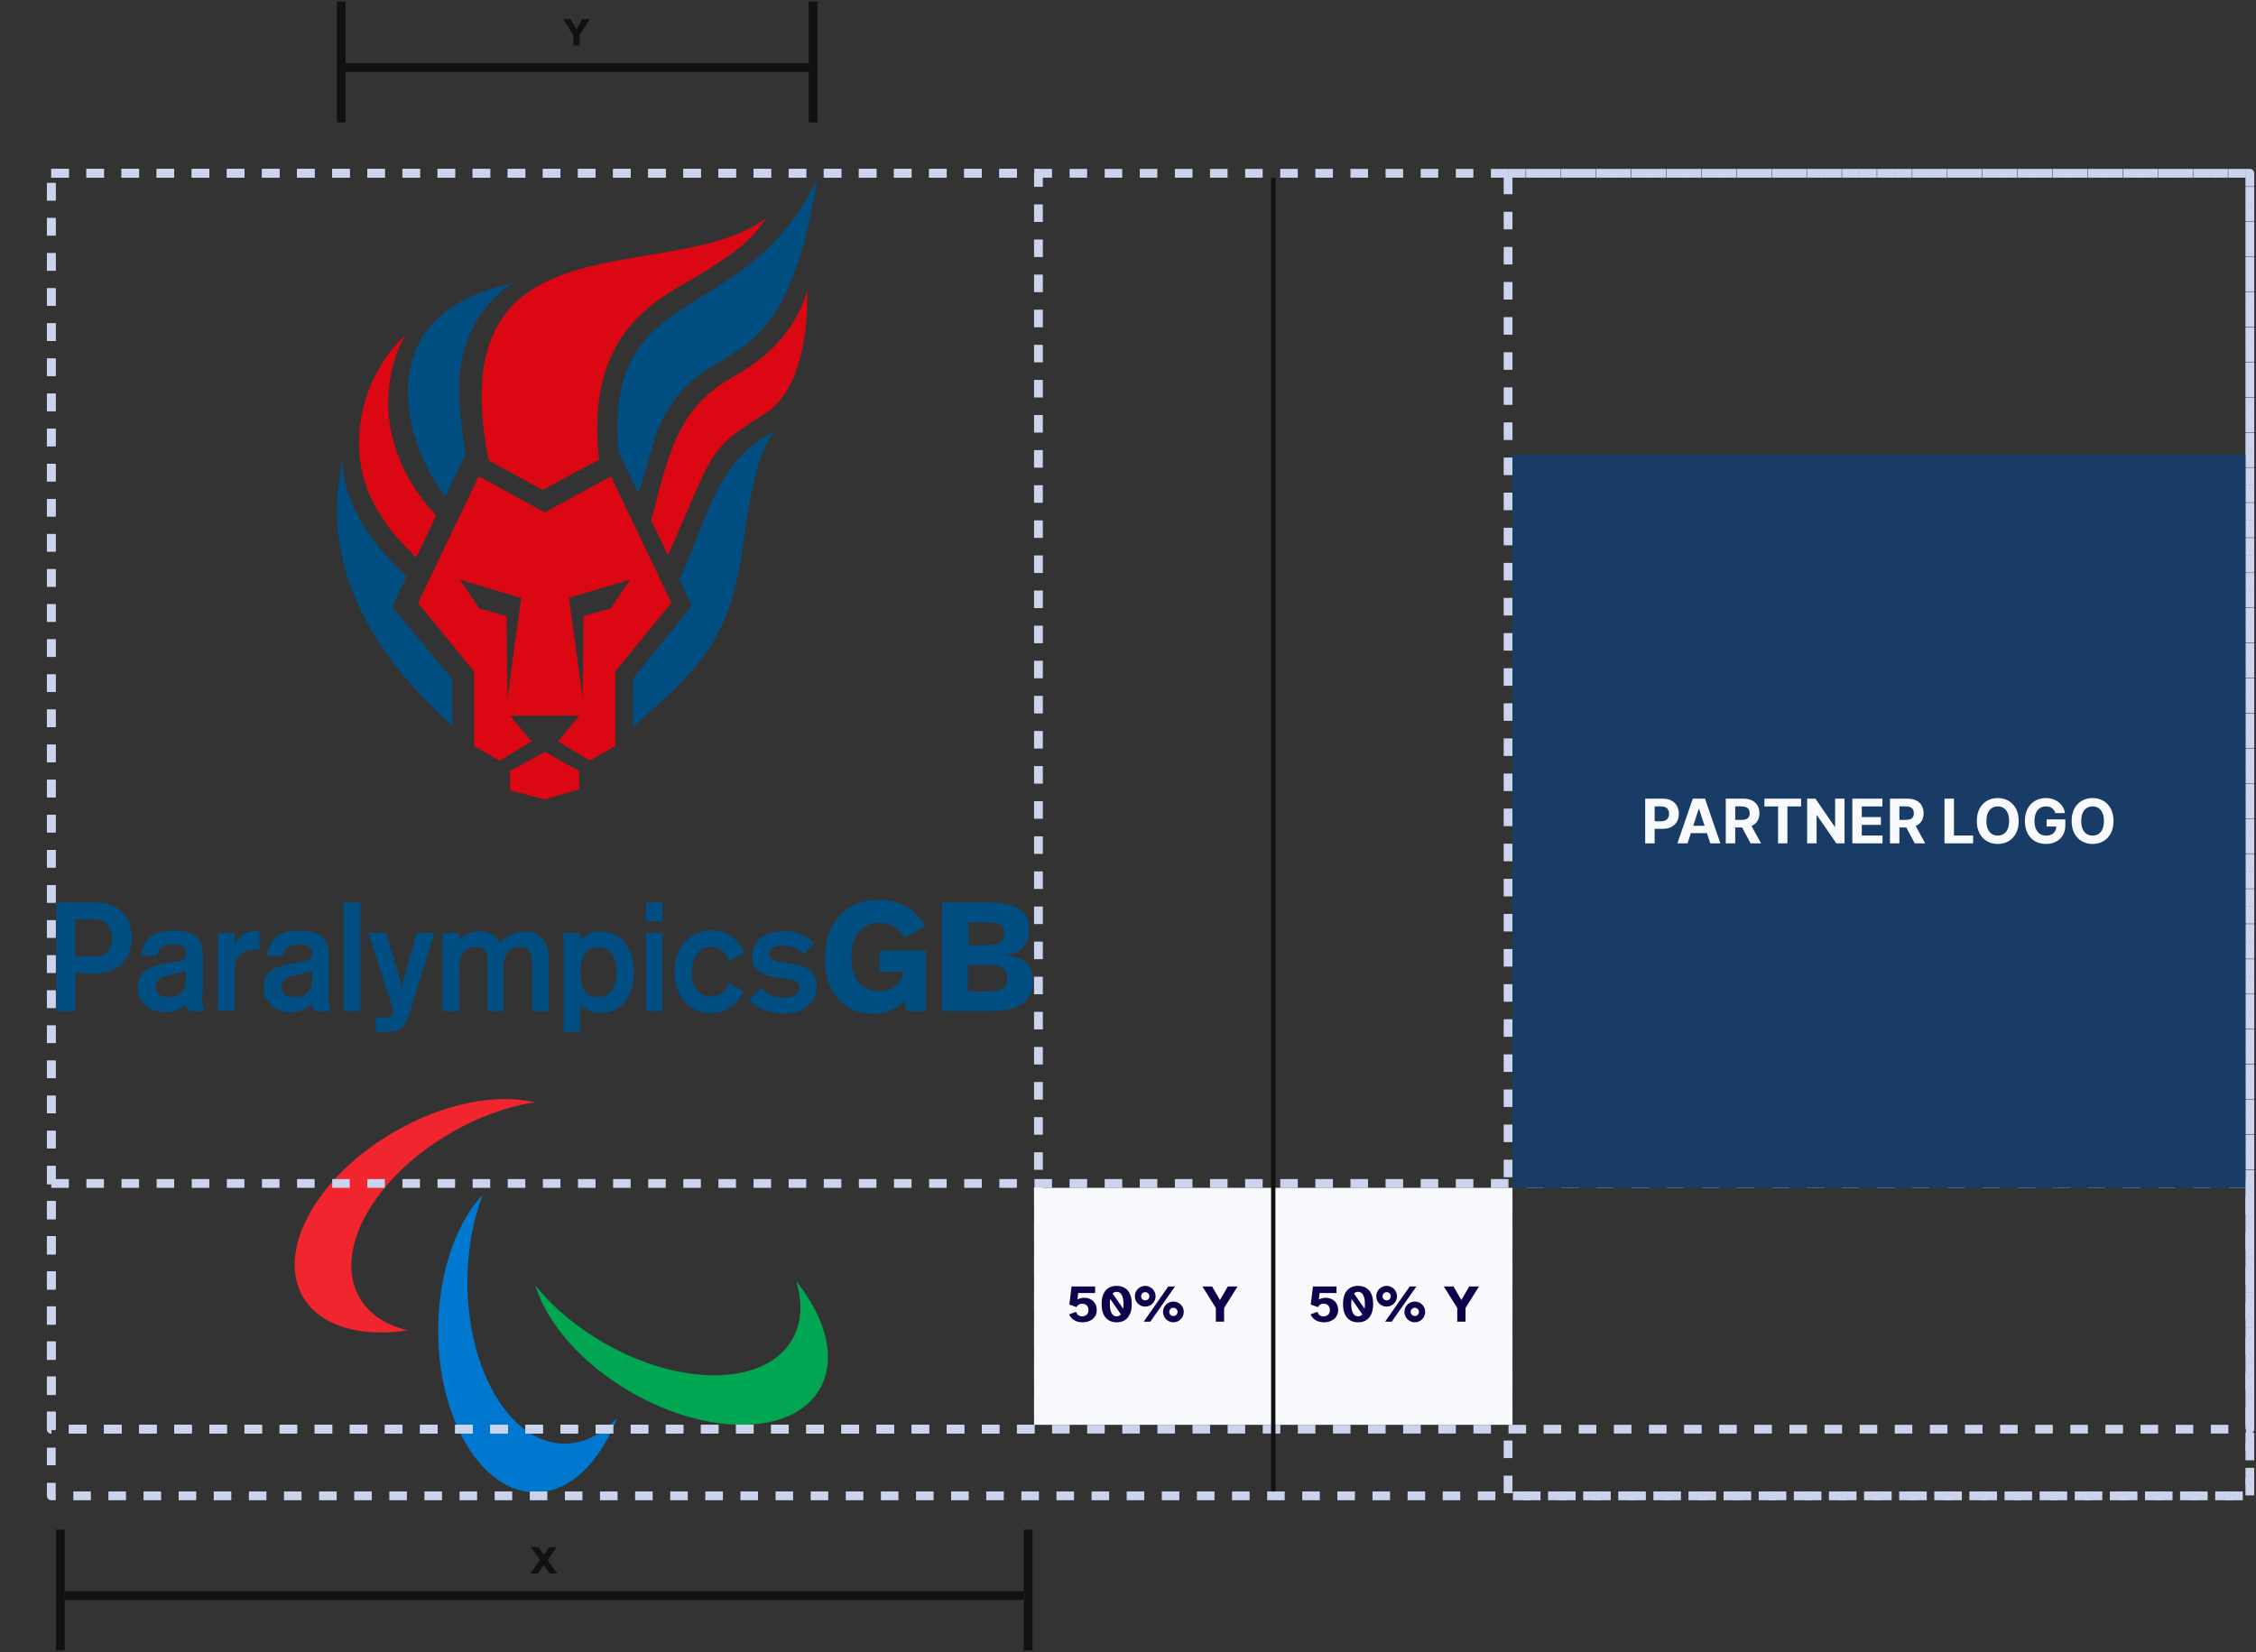 <svg width="1028" height="753" viewBox="0 0 1028 753" fill="none" xmlns="http://www.w3.org/2000/svg">
<rect x="0" y="0" width="1028" height="753" fill="#333333" stroke="none"/>
<g clip-path="url(#clip0_343_77717)">
<path d="M324.763 121.375C343.523 109.451 345.042 104.591 349.295 99.198C306.307 132.084 199.599 94.338 222.687 209.856C230.966 214.413 243.269 221.097 247.219 223.3L272.966 209.477C265.978 145.224 305.852 134.591 324.763 121.375Z" fill="#DB0814"/>
<path d="M184.941 152.667C166.485 168.996 157.979 199.072 167.549 223.3C168.764 226.338 170.207 229.451 172.03 232.565L176.891 240.008C180.232 244.489 185.093 249.578 189.65 254.059L198.764 234.996C166.485 200.059 177.422 164.287 184.941 152.667Z" fill="#DB0814"/>
<path d="M178.713 276.616L185.245 262.793C172.789 251.021 164.131 239.401 159.574 227.325C157.371 221.477 156.156 216.54 156.156 209.629C150.992 233.553 153.346 255.73 164.966 279.274C176.055 301.679 193.599 319.603 206.131 330.768L205.903 309.198L178.713 276.616Z" fill="#004E82"/>
<path d="M186.459 186.996C188.51 204.236 196.789 217.983 202.94 226.338L212.13 207.046C212.13 207.046 209.776 191.097 209.32 183.578C207.801 159.73 216.004 140.97 233.32 129.046C217.523 132.996 181.143 142.717 186.459 186.996Z" fill="#004E82"/>
<path d="M372.536 80.97C339.954 150.844 275.093 126.16 281.852 205.983L290.814 224.667C297.422 206.211 297.27 196.489 306.688 183.122C328.105 152.743 357.726 173.249 372.536 80.97Z" fill="#004E82"/>
<path d="M367.903 132.16C360.688 157.755 339.042 168.768 333.27 172.186C307.599 187.224 304.561 208.262 296.738 237.122L304.409 253.072C325.599 204.844 322.257 204.996 348.688 188.439C355.827 184.034 368.207 170.819 367.903 132.16Z" fill="#DB0814"/>
<path d="M309.422 263.856L315.27 276.008L288.536 309.198C288.46 312.388 288.536 321.958 288.46 331.224C318.004 305.249 330.688 293.629 337.599 255.122C339.346 245.401 343.219 204.008 353.928 196.262C324.992 208.717 320.131 244.869 309.422 263.856Z" fill="#004E82"/>
<path d="M25.751 411.35H43.219C46.409 411.35 49.067 411.806 51.042 412.717C53.017 413.629 54.536 414.54 55.599 415.527C56.055 415.983 56.586 416.591 57.042 417.274C57.574 417.958 58.029 418.793 58.485 419.781C58.941 420.768 59.321 421.907 59.548 423.198C59.852 424.489 60.004 425.932 60.004 427.603C60.004 430.186 59.624 432.464 58.789 434.363C58.029 436.262 56.89 437.856 55.599 439.224C54.308 440.515 52.637 441.502 50.662 442.337C48.688 443.173 46.333 443.553 43.827 443.553H34.333V460.869H25.751V411.35ZM42.764 435.958C44.283 435.958 45.498 435.73 46.485 435.274C47.472 434.818 48.308 434.363 48.84 433.755C49.371 433.224 49.903 432.388 50.359 431.401C50.814 430.413 51.042 429.122 51.042 427.527C51.042 426.084 50.814 424.869 50.434 423.806C50.055 422.743 49.523 421.907 48.916 421.224C47.852 420.16 46.789 419.553 45.574 419.325C44.359 419.097 43.447 418.945 42.84 418.945H34.181V435.958H42.764Z" fill="#004E82"/>
<path d="M92.207 452.667C92.207 453.73 92.207 454.641 92.207 455.477C92.207 456.236 92.283 456.996 92.359 457.603C92.435 458.211 92.587 458.743 92.739 459.274C92.89 459.806 93.118 460.337 93.346 460.869H86.511C85.827 460.413 85.371 459.882 85.068 459.274C84.916 458.894 84.764 458.515 84.764 458.211C84.764 457.907 84.764 457.679 84.764 457.603C83.928 458.363 83.093 459.046 82.257 459.502C81.422 459.958 80.587 460.337 79.751 460.641C78.916 460.869 78.156 461.097 77.397 461.173C76.637 461.249 75.878 461.325 75.194 461.325C73.903 461.325 72.46 461.097 70.789 460.717C69.194 460.337 67.675 459.502 66.308 458.211C65.397 457.3 64.561 456.236 63.878 454.945C63.194 453.654 62.815 452.059 62.815 450.084C62.815 448.337 63.118 446.819 63.65 445.603C64.181 444.388 64.941 443.477 65.852 442.717C66.536 442.11 67.371 441.578 68.283 441.198C69.194 440.743 70.106 440.439 71.017 440.135C71.928 439.831 72.688 439.679 73.371 439.527C74.055 439.375 74.435 439.3 74.587 439.224L77.701 438.692C77.852 438.616 78.004 438.616 78.156 438.616C78.232 438.616 78.384 438.616 78.536 438.616C78.688 438.616 78.916 438.54 79.219 438.464C79.523 438.388 80.055 438.312 80.814 438.16C81.498 438.008 82.106 437.856 82.637 437.705C83.245 437.553 83.701 437.249 84.08 436.869C84.46 436.489 84.688 436.11 84.764 435.654C84.84 435.198 84.916 434.819 84.916 434.439C84.916 433.831 84.84 433.3 84.612 432.844C84.46 432.388 84.08 431.932 83.473 431.553C82.789 431.021 82.03 430.717 81.194 430.641C80.359 430.489 79.599 430.489 78.916 430.489C77.169 430.489 75.954 430.641 75.118 431.021C74.359 431.401 73.827 431.705 73.599 431.856C73.219 432.16 72.84 432.616 72.46 433.224C72.08 433.831 71.852 434.591 71.852 435.578H64.409C64.485 434.135 64.865 432.692 65.473 431.173C66.08 429.654 66.992 428.363 68.131 427.3C68.966 426.54 69.878 425.932 70.865 425.553C71.852 425.097 72.84 424.793 73.827 424.641C74.814 424.413 75.802 424.337 76.713 424.262C77.625 424.186 78.384 424.186 79.068 424.186C79.599 424.186 80.359 424.186 81.346 424.262C82.257 424.337 83.245 424.413 84.308 424.641C85.371 424.869 86.359 425.173 87.346 425.629C88.333 426.084 89.245 426.692 90.004 427.527C91.144 428.743 91.827 430.034 92.055 431.477C92.283 432.844 92.435 434.135 92.435 435.198V452.667H92.207ZM78.612 444.16C77.397 444.464 76.257 444.692 75.27 444.92C74.283 445.148 73.447 445.527 72.688 446.059C72.156 446.515 71.701 446.97 71.397 447.502C71.093 448.034 70.941 448.793 70.941 449.629C70.941 450.16 71.017 450.768 71.245 451.451C71.397 452.135 71.852 452.667 72.536 453.198C73.219 453.73 73.903 454.034 74.739 454.186C75.498 454.338 76.257 454.413 76.941 454.413C78.916 454.413 80.435 454.11 81.422 453.426C82.485 452.743 83.245 451.983 83.701 451.224C84.232 450.312 84.536 449.249 84.612 448.11C84.764 446.97 84.764 445.831 84.764 444.768V442.489C84.08 442.717 83.397 442.945 82.713 443.097C81.954 443.249 81.27 443.477 80.511 443.629L78.612 444.16Z" fill="#004E82"/>
<path d="M99.269 425.173H106.94V430.338C107.244 429.806 107.7 429.198 108.156 428.515C108.611 427.907 109.143 427.3 109.751 426.768C111.194 425.553 112.713 424.869 114.232 424.565C115.751 424.338 117.042 424.262 118.181 424.338V432.844C114.763 432.464 112.029 433.148 109.902 434.819C108.763 435.73 108.004 436.717 107.624 437.781C107.168 438.844 107.016 439.983 107.016 441.198V460.641H99.346V425.173H99.269Z" fill="#004E82"/>
<path d="M149.625 452.667C149.625 453.73 149.625 454.641 149.625 455.477C149.625 456.236 149.701 456.996 149.776 457.603C149.852 458.211 150.004 458.743 150.156 459.274C150.308 459.806 150.536 460.337 150.764 460.869H143.852C143.169 460.413 142.713 459.882 142.409 459.274C142.258 458.894 142.106 458.515 142.106 458.211C142.106 457.907 142.106 457.679 142.106 457.603C141.27 458.363 140.435 459.046 139.599 459.502C138.764 459.958 137.928 460.337 137.093 460.641C136.258 460.869 135.498 461.097 134.739 461.173C133.979 461.249 133.22 461.325 132.536 461.325C131.245 461.325 129.802 461.097 128.131 460.717C126.536 460.337 125.017 459.502 123.65 458.211C122.739 457.3 121.903 456.236 121.22 454.945C120.536 453.654 120.156 452.059 120.156 450.084C120.156 448.337 120.46 446.819 120.992 445.603C121.523 444.388 122.283 443.477 123.194 442.717C123.878 442.11 124.713 441.578 125.625 441.198C126.536 440.743 127.447 440.439 128.359 440.135C129.27 439.831 130.03 439.679 130.713 439.527C131.397 439.375 131.776 439.3 131.928 439.224L135.042 438.692C135.194 438.616 135.346 438.616 135.498 438.616C135.574 438.616 135.726 438.616 135.878 438.616C136.03 438.616 136.258 438.54 136.561 438.464C136.865 438.388 137.397 438.312 138.156 438.16C138.84 438.008 139.447 437.856 139.979 437.705C140.587 437.553 141.042 437.249 141.422 436.869C141.802 436.489 142.03 436.11 142.106 435.654C142.182 435.198 142.258 434.819 142.258 434.439C142.258 433.831 142.182 433.3 141.954 432.844C141.802 432.388 141.422 431.932 140.814 431.553C140.131 431.021 139.371 430.717 138.536 430.641C137.701 430.489 136.941 430.489 136.258 430.489C134.511 430.489 133.295 430.641 132.46 431.021C131.701 431.401 131.169 431.705 130.941 431.856C130.561 432.16 130.182 432.616 129.802 433.224C129.422 433.831 129.194 434.591 129.194 435.578H121.751C121.827 434.135 122.207 432.692 122.814 431.173C123.422 429.654 124.333 428.363 125.473 427.3C126.308 426.54 127.22 425.932 128.207 425.553C129.194 425.097 130.182 424.793 131.169 424.641C132.156 424.413 133.144 424.337 134.055 424.262C134.966 424.186 135.726 424.186 136.409 424.186C136.941 424.186 137.701 424.186 138.688 424.262C139.599 424.337 140.587 424.413 141.65 424.641C142.713 424.869 143.701 425.173 144.688 425.629C145.675 426.084 146.587 426.692 147.346 427.527C148.485 428.743 149.169 430.034 149.397 431.477C149.625 432.844 149.776 434.135 149.776 435.198V452.667H149.625ZM136.03 444.16C134.814 444.464 133.675 444.692 132.688 444.92C131.701 445.148 130.865 445.527 130.106 446.059C129.574 446.515 129.118 446.97 128.814 447.502C128.511 448.034 128.359 448.793 128.359 449.629C128.359 450.16 128.435 450.768 128.663 451.451C128.814 452.135 129.27 452.667 129.954 453.198C130.637 453.73 131.321 454.034 132.156 454.186C132.916 454.338 133.675 454.413 134.359 454.413C136.333 454.413 137.852 454.11 138.84 453.426C139.903 452.743 140.663 451.983 141.118 451.224C141.65 450.312 141.954 449.249 142.03 448.11C142.182 446.97 142.182 445.831 142.182 444.768V442.489C141.498 442.717 140.814 442.945 140.131 443.097C139.371 443.249 138.688 443.477 137.928 443.629L136.03 444.16Z" fill="#004E82"/>
<path d="M156.611 411.35H164.206V460.793H156.611V411.35Z" fill="#004E82"/>
<path d="M175.675 463.831C176.131 463.831 176.587 463.755 177.042 463.679C177.498 463.603 177.878 463.451 178.258 463.224C178.485 463.072 178.713 462.768 178.865 462.464C179.017 462.16 179.169 461.705 179.169 461.173C179.169 460.869 179.169 460.489 179.093 460.186C179.017 459.806 178.941 459.578 178.865 459.274L167.853 425.173H175.903L181.979 445.3C182.055 445.603 182.207 446.059 182.283 446.515C182.435 446.97 182.511 447.502 182.587 447.958C182.663 448.413 182.739 448.945 182.891 449.401C182.966 449.857 183.042 450.236 183.118 450.54C183.27 449.325 183.498 448.262 183.726 447.426C183.954 446.515 184.106 445.831 184.258 445.3L189.878 425.173H197.928L186.916 460.793C186.232 462.92 185.701 464.515 185.093 465.578C184.561 466.641 183.954 467.477 183.346 468.084C182.283 469.148 181.22 469.755 179.928 469.983C178.713 470.211 177.498 470.363 176.283 470.363H171.27V463.755H175.675V463.831Z" fill="#004E82"/>
<path d="M201.649 425.173H209.244V428.515C211.827 425.856 214.865 424.489 218.434 424.489C220.561 424.489 222.384 424.945 224.054 425.856C225.725 426.768 227.016 428.059 228.004 429.73C229.523 427.983 231.27 426.692 233.092 425.856C234.915 425.021 236.89 424.565 238.941 424.565C242.358 424.565 245.092 425.629 247.067 427.831C249.118 430.034 250.105 433.072 250.105 437.021V460.869H242.51V438.464C242.51 433.831 240.611 431.477 236.89 431.477C234.915 431.477 233.168 432.236 231.725 433.755C230.282 435.274 229.523 437.249 229.523 439.755V460.869H222.156V438.464C222.156 433.831 220.333 431.477 216.611 431.477C215.624 431.477 214.713 431.705 213.801 432.084C212.89 432.464 212.13 433.072 211.447 433.755C210.763 434.515 210.232 435.35 209.852 436.413C209.472 437.477 209.244 438.54 209.244 439.755V460.869H201.649V425.173Z" fill="#004E82"/>
<path d="M256.941 425.173H264.536V428.515C264.84 428.211 265.219 427.831 265.675 427.375C266.131 426.92 266.814 426.464 267.498 426.084C268.257 425.629 269.169 425.325 270.156 425.021C271.219 424.717 272.359 424.565 273.726 424.565C274.561 424.565 275.473 424.641 276.46 424.793C277.447 424.945 278.359 425.173 279.346 425.629C280.333 426.008 281.321 426.54 282.232 427.224C283.144 427.907 284.055 428.743 284.89 429.882C285.346 430.489 285.802 431.173 286.333 432.008C286.789 432.844 287.245 433.755 287.625 434.894C288.004 435.958 288.308 437.249 288.536 438.616C288.764 439.983 288.916 441.502 288.916 443.173C288.916 445.907 288.536 448.337 287.852 450.616C287.169 452.894 286.181 454.869 284.814 456.464C283.523 458.135 281.928 459.426 280.03 460.337C278.131 461.249 276.004 461.705 273.65 461.705C273.042 461.705 272.359 461.629 271.599 461.553C270.84 461.477 270.08 461.249 269.245 461.021C268.409 460.717 267.574 460.337 266.738 459.806C265.903 459.274 265.068 458.591 264.384 457.679V470.287H256.789V425.173H256.941ZM264.536 443.173C264.536 443.856 264.536 444.54 264.612 445.299C264.688 446.059 264.764 446.818 264.916 447.578C265.068 448.337 265.219 449.173 265.523 449.856C265.751 450.616 266.131 451.299 266.587 451.907C267.422 453.046 268.409 453.73 269.473 454.034C270.536 454.337 271.523 454.489 272.435 454.489C275.169 454.489 277.295 453.426 278.814 451.375C279.346 450.616 279.878 449.553 280.333 448.262C280.789 446.97 281.017 445.224 281.017 443.173C281.017 440.894 280.789 438.996 280.257 437.553C279.726 436.11 279.118 434.97 278.283 434.211C277.751 433.603 276.916 433.072 276.004 432.54C275.017 432.084 273.802 431.78 272.283 431.78C271.219 431.78 270.384 431.932 269.625 432.236C268.865 432.54 268.257 432.844 267.802 433.224C267.042 433.831 266.435 434.591 265.979 435.502C265.523 436.413 265.219 437.325 265.068 438.236C264.84 439.148 264.764 440.059 264.688 440.97C264.536 441.806 264.536 442.565 264.536 443.173Z" fill="#004E82"/>
<path d="M294.308 411.35H301.903V419.856H294.308V411.35ZM294.308 425.173H301.903V460.793H294.308V425.173Z" fill="#004E82"/>
<path d="M332.054 437.781C331.827 437.097 331.447 436.413 331.067 435.654C330.611 434.894 330.156 434.211 329.624 433.755C329.092 433.224 328.409 432.768 327.421 432.236C326.434 431.781 325.295 431.477 323.928 431.477C322.713 431.477 321.649 431.705 320.738 432.16C319.827 432.616 318.991 433.224 318.308 433.983C317.548 434.743 316.865 435.882 316.181 437.249C315.497 438.616 315.194 440.439 315.194 442.717C315.194 444.008 315.346 445.3 315.573 446.515C315.801 447.73 316.181 448.793 316.713 449.781C317.016 450.312 317.32 450.844 317.7 451.3C318.08 451.831 318.611 452.287 319.219 452.743C319.827 453.198 320.51 453.578 321.27 453.806C322.029 454.034 322.94 454.262 324.004 454.262C325.371 454.262 326.51 454.034 327.421 453.502C328.333 453.046 329.092 452.515 329.7 451.907C330.232 451.375 330.763 450.768 331.143 450.084C331.599 449.401 331.903 448.717 332.13 448.034L338.89 451.679C338.206 453.046 337.447 454.413 336.459 455.705C335.472 456.996 334.333 458.135 333.118 458.97C331.827 459.882 330.384 460.565 328.789 461.021C327.194 461.477 325.599 461.705 323.928 461.705C322.409 461.705 320.966 461.553 319.751 461.249C318.535 460.945 317.396 460.489 316.485 460.034C315.497 459.578 314.738 459.046 314.054 458.515C313.371 457.983 312.915 457.527 312.535 457.148C310.94 455.477 309.649 453.502 308.738 450.996C307.751 448.565 307.295 445.755 307.295 442.717C307.295 439.907 307.751 437.325 308.662 434.97C309.573 432.692 310.789 430.717 312.308 429.046C313.827 427.527 315.573 426.312 317.624 425.401C319.675 424.489 321.877 424.034 324.232 424.034C326.206 424.034 327.953 424.338 329.548 424.869C331.143 425.401 332.51 426.16 333.649 427.072C334.485 427.755 335.244 428.439 335.928 429.198C336.611 429.958 337.143 430.641 337.599 431.401C338.054 432.084 338.358 432.692 338.662 433.224C338.89 433.755 339.118 434.135 339.194 434.363L332.054 437.781Z" fill="#004E82"/>
<path d="M347.017 450.388C347.624 451.072 348.308 451.679 349.143 452.287C349.903 452.894 350.814 453.35 351.725 453.73C352.485 454.034 353.32 454.262 354.232 454.413C355.143 454.565 356.13 454.717 357.194 454.717C357.725 454.717 358.561 454.641 359.624 454.489C360.763 454.338 361.751 453.882 362.662 453.198C363.194 452.743 363.649 452.287 363.877 451.755C364.105 451.224 364.257 450.692 364.257 450.16C364.257 449.097 364.029 448.413 363.573 447.958C363.118 447.502 362.586 447.198 361.979 446.97C361.295 446.743 360.611 446.515 359.7 446.439C358.865 446.287 357.725 446.135 356.358 445.907L354.156 445.527C353.092 445.375 352.029 445.148 350.89 444.92C349.827 444.692 348.763 444.312 347.7 443.781C346.181 443.097 344.966 442.11 344.054 440.894C343.143 439.679 342.687 437.932 342.687 435.654C342.687 434.591 342.839 433.679 343.067 432.92C343.295 432.084 343.675 431.325 343.979 430.641C344.358 429.958 344.738 429.35 345.194 428.894C345.649 428.439 346.105 427.983 346.485 427.679C347.928 426.464 349.599 425.629 351.498 425.097C353.396 424.565 355.295 424.338 357.27 424.338C358.789 424.338 360.232 424.489 361.523 424.793C362.814 425.097 363.953 425.401 364.941 425.781C366.004 426.236 367.067 426.844 368.13 427.527C369.194 428.211 370.105 428.97 370.941 429.806L366.384 434.743C365.852 434.211 365.168 433.679 364.409 433.224C363.649 432.692 362.738 432.236 361.675 431.856C360.915 431.553 360.156 431.401 359.396 431.249C358.713 431.097 357.877 431.021 357.042 431.021C356.51 431.021 355.903 431.021 355.067 431.097C354.308 431.173 353.472 431.401 352.789 431.705C351.725 432.16 351.118 432.616 350.814 433.224C350.51 433.831 350.358 434.363 350.358 434.894C350.358 435.806 350.586 436.413 351.118 436.793C351.573 437.173 352.105 437.477 352.637 437.705C353.396 438.008 354.156 438.16 354.839 438.236C355.599 438.312 356.434 438.464 357.573 438.692L362.13 439.451C362.966 439.603 364.105 439.907 365.396 440.287C366.763 440.743 367.979 441.426 369.194 442.489C371.168 444.16 372.156 446.515 372.156 449.629C372.156 451.603 371.852 453.198 371.168 454.489C370.485 455.781 369.725 456.844 368.89 457.679C367.827 458.743 366.384 459.73 364.485 460.565C362.662 461.401 360.308 461.857 357.346 461.857C355.827 461.857 354.232 461.705 352.409 461.401C350.662 461.097 348.991 460.641 347.472 460.034C345.801 459.35 344.51 458.515 343.523 457.679C342.536 456.768 341.776 456.084 341.32 455.553L347.017 450.388Z" fill="#004E82"/>
<path d="M412.257 456.084C410.282 458.211 408.004 459.73 405.573 460.641C404.206 461.173 402.839 461.553 401.548 461.705C400.181 461.932 398.89 462.008 397.523 462.008C394.105 462.008 391.143 461.401 388.637 460.262C386.13 459.122 383.928 457.527 382.105 455.553C381.346 454.717 380.586 453.73 379.827 452.591C379.067 451.451 378.459 450.084 377.852 448.565C377.244 447.046 376.789 445.3 376.485 443.325C376.105 441.426 375.953 439.224 375.953 436.869C375.953 432.768 376.561 429.046 377.7 425.705C378.839 422.363 380.434 419.553 382.561 417.274C384.687 414.996 387.194 413.249 390.232 411.958C393.194 410.743 396.611 410.135 400.333 410.135C405.118 410.135 409.295 411.198 412.94 413.249C416.586 415.299 419.472 418.262 421.599 422.135L412.105 427.299C411.573 426.388 410.89 425.477 410.13 424.641C409.371 423.806 408.611 423.122 407.852 422.591C407.168 422.135 406.333 421.755 405.194 421.3C404.054 420.844 402.687 420.616 401.016 420.616C398.738 420.616 396.839 420.996 395.32 421.679C393.725 422.363 392.434 423.35 391.447 424.565C390.687 425.477 390.08 426.388 389.624 427.375C389.168 428.363 388.789 429.35 388.561 430.413C388.333 431.401 388.181 432.388 388.105 433.451C388.029 434.439 387.953 435.35 387.953 436.186C387.953 439.3 388.333 441.806 389.092 443.705C389.852 445.603 390.687 447.046 391.599 448.11C392.966 449.629 394.561 450.616 396.156 451.072C397.827 451.527 399.27 451.755 400.561 451.755C403.675 451.755 406.257 450.92 408.156 449.325C410.13 447.73 411.194 445.527 411.497 442.869H400.789V433.3H421.902V460.869H412.865L412.257 456.084Z" fill="#004E82"/>
<path d="M429.346 411.35H450.459C456.687 411.35 461.396 412.337 464.434 414.236C467.472 416.135 468.991 419.249 468.991 423.578C468.991 427.148 468.004 429.882 466.029 431.856C464.054 433.831 461.244 434.97 457.523 435.198C462.156 435.654 465.497 436.793 467.548 438.616C469.599 440.515 470.662 443.325 470.662 447.122C470.662 449.856 470.054 452.211 468.763 454.262C467.472 456.312 465.725 457.831 463.447 458.818C461.168 459.806 458.814 460.337 456.459 460.565C454.105 460.717 451.523 460.793 448.864 460.793H429.27V411.35H429.346ZM441.042 451.907H448.409C450.232 451.907 451.827 451.831 453.118 451.679C454.409 451.527 455.548 451.224 456.383 450.768C457.295 450.312 457.902 449.705 458.358 448.945C458.814 448.186 458.966 447.122 458.966 445.831C458.966 444.54 458.738 443.477 458.282 442.717C457.827 441.958 457.219 441.274 456.308 440.894C455.472 440.439 454.333 440.135 453.042 439.983C451.675 439.831 450.156 439.755 448.409 439.755H441.042V451.907ZM441.346 430.793H448.029C451.295 430.793 453.725 430.489 455.244 429.806C456.839 429.122 457.599 427.755 457.599 425.553C457.599 423.274 456.839 421.907 455.244 421.224C453.649 420.616 451.219 420.312 448.029 420.312H441.346V430.793Z" fill="#004E82"/>
<path d="M232.409 351.35V360.236L248.283 364.337L263.928 359.705V351.426L248.283 342.692L232.409 351.35Z" fill="#DB0814"/>
<path d="M278.359 217.072L248.207 233.553L218.131 217.072L190.485 274.793L216.004 306.008V340.034L227.625 346.717L242.207 337.907L232.409 326.211L264.004 326.135L254.283 337.907L268.789 346.641L280.409 339.958V305.932L305.928 274.717L278.359 217.072ZM231.194 318.54L230.814 280.793L218.435 277.375L209.625 264.236L237.498 272.515L231.194 318.54ZM278.283 277.3L265.903 280.717L265.523 318.464L259.22 272.439L287.093 264.16L278.283 277.3Z" fill="#DB0814"/>
<path d="M243.65 502.337C226.182 498.312 202.334 502.717 179.777 515.78C144.536 536.135 125.777 569.78 138.004 590.97C145.827 604.489 164.359 609.654 185.929 606.312C176.055 604.034 168.232 599.097 163.827 591.426C151.599 570.236 170.283 536.591 205.599 516.236C218.283 508.869 231.498 504.236 243.65 502.337Z" fill="#F0252D"/>
<path d="M243.954 585.882C249.195 603.046 264.992 621.502 287.549 634.489C322.79 654.844 361.296 654.236 373.524 633.046C381.347 619.527 376.486 600.92 362.815 583.907C365.777 593.553 365.397 602.819 360.992 610.489C348.764 631.679 310.258 632.287 275.017 611.932C262.258 604.565 251.701 595.451 243.954 585.882Z" fill="#00A651"/>
<path d="M220.03 544.337C207.802 557.477 199.676 580.337 199.676 606.388C199.676 647.097 219.499 680.135 243.954 680.135C259.6 680.135 273.271 666.616 281.169 646.262C274.258 653.705 266.056 657.958 257.245 657.958C232.79 657.958 212.967 624.92 212.967 584.211C213.043 569.477 215.625 555.806 220.03 544.337Z" fill="#0078D0"/>
</g>
<rect x="23.371" y="539.354" width="1001.82" height="142.396" stroke="#CBD4EC" stroke-width="4" stroke-linejoin="round" stroke-dasharray="8 8"/>
<rect x="23.371" y="78.97" width="1001.82" height="572.386" stroke="#CBD4EC" stroke-width="4" stroke-linejoin="round" stroke-dasharray="8 8"/>
<rect x="23.371" y="78.97" width="449.823" height="572.386" stroke="#CBD4EC" stroke-width="4" stroke-linejoin="round" stroke-dasharray="8 8"/>
<rect x="687.193" y="78.97" width="338" height="602.779" stroke="#CBD4EC" stroke-width="4" stroke-linejoin="round" stroke-dasharray="8 8"/>
<rect x="25.5" y="697.15" width="4" height="55" fill="#111111"/>
<path d="M245.1 717.15L247.782 713.352L250.482 717.15H253.902L249.492 710.976L253.65 705.126H250.248L247.782 708.582L245.334 705.126H241.932L246.09 710.976L241.68 717.15H245.1Z" fill="#111111"/>
<rect x="29.5" y="725.15" width="437" height="4" fill="#111111"/>
<rect x="466.5" y="697.15" width="4" height="55" fill="#111111"/>
<rect x="153.5" y="0.75" width="4" height="55" fill="#111111"/>
<path d="M261.27 16.07V20.75H264.096V16.07L268.686 8.726H265.356L262.674 13.352L259.992 8.726H256.68L261.27 16.07Z" fill="#111111"/>
<rect x="157.5" y="28.75" width="211" height="4" fill="#111111"/>
<rect x="368.5" y="0.75" width="4" height="55" fill="#111111"/>
<rect width="333.999" height="334" transform="translate(689.193 207.357)" fill="#193C66"/>
<path d="M749.668 384.357V363.993H757.702C759.246 363.993 760.562 364.288 761.649 364.878C762.736 365.461 763.565 366.273 764.135 367.314C764.712 368.348 765 369.541 765 370.893C765 372.246 764.709 373.439 764.125 374.473C763.542 375.507 762.697 376.312 761.59 376.889C760.489 377.466 759.157 377.754 757.593 377.754H752.472V374.304H756.897C757.725 374.304 758.408 374.161 758.945 373.876C759.488 373.585 759.893 373.184 760.158 372.673C760.43 372.156 760.566 371.563 760.566 370.893C760.566 370.217 760.43 369.627 760.158 369.124C759.893 368.613 759.488 368.219 758.945 367.94C758.401 367.655 757.712 367.513 756.877 367.513H753.973V384.357H749.668ZM768.955 384.357H764.341L771.371 363.993H776.92L783.939 384.357H779.326L774.225 368.646H774.066L768.955 384.357ZM768.667 376.352H779.564V379.713H768.667V376.352ZM786.39 384.357V363.993H794.425C795.962 363.993 797.275 364.268 798.362 364.818C799.456 365.362 800.288 366.134 800.858 367.135C801.435 368.129 801.723 369.299 801.723 370.645C801.723 371.997 801.431 373.16 800.848 374.135C800.265 375.103 799.419 375.845 798.312 376.362C797.212 376.879 795.88 377.138 794.315 377.138H788.936V373.678H793.619C794.441 373.678 795.124 373.565 795.667 373.339C796.211 373.114 796.615 372.776 796.881 372.325C797.152 371.874 797.288 371.314 797.288 370.645C797.288 369.969 797.152 369.399 796.881 368.935C796.615 368.471 796.208 368.119 795.658 367.881C795.114 367.635 794.428 367.513 793.599 367.513H790.696V384.357H786.39ZM797.388 375.089L802.449 384.357H797.696L792.744 375.089H797.388ZM803.99 367.543V363.993H820.714V367.543H814.48V384.357H810.224V367.543H803.99ZM840.501 363.993V384.357H836.783L827.923 371.54H827.774V384.357H823.469V363.993H827.247L836.037 376.8H836.216V363.993H840.501ZM844.058 384.357V363.993H857.78V367.543H848.364V372.395H857.074V375.945H848.364V380.807H857.82V384.357H844.058ZM861.203 384.357V363.993H869.237C870.775 363.993 872.087 364.268 873.175 364.818C874.268 365.362 875.1 366.134 875.67 367.135C876.247 368.129 876.535 369.299 876.535 370.645C876.535 371.997 876.244 373.16 875.66 374.135C875.077 375.103 874.232 375.845 873.125 376.362C872.024 376.879 870.692 377.138 869.128 377.138H863.748V373.678H868.432C869.254 373.678 869.936 373.565 870.48 373.339C871.024 373.114 871.428 372.776 871.693 372.325C871.965 371.874 872.101 371.314 872.101 370.645C872.101 369.969 871.965 369.399 871.693 368.935C871.428 368.471 871.02 368.119 870.47 367.881C869.926 367.635 869.24 367.513 868.412 367.513H865.508V384.357H861.203ZM872.2 375.089L877.261 384.357H872.508L867.557 375.089H872.2ZM886.058 384.357V363.993H890.364V380.807H899.094V384.357H886.058ZM919.865 374.175C919.865 376.395 919.444 378.285 918.602 379.842C917.767 381.4 916.627 382.59 915.182 383.412C913.744 384.227 912.126 384.635 910.33 384.635C908.52 384.635 906.896 384.224 905.458 383.402C904.019 382.58 902.882 381.39 902.047 379.832C901.212 378.275 900.794 376.389 900.794 374.175C900.794 371.954 901.212 370.065 902.047 368.507C902.882 366.949 904.019 365.763 905.458 364.947C906.896 364.125 908.52 363.714 910.33 363.714C912.126 363.714 913.744 364.125 915.182 364.947C916.627 365.763 917.767 366.949 918.602 368.507C919.444 370.065 919.865 371.954 919.865 374.175ZM915.5 374.175C915.5 372.736 915.285 371.523 914.854 370.535C914.43 369.548 913.83 368.799 913.054 368.288C912.279 367.778 911.37 367.523 910.33 367.523C909.289 367.523 908.381 367.778 907.605 368.288C906.83 368.799 906.227 369.548 905.796 370.535C905.371 371.523 905.159 372.736 905.159 374.175C905.159 375.613 905.371 376.826 905.796 377.814C906.227 378.802 906.83 379.551 907.605 380.061C908.381 380.571 909.289 380.827 910.33 380.827C911.37 380.827 912.279 380.571 913.054 380.061C913.83 379.551 914.43 378.802 914.854 377.814C915.285 376.826 915.5 375.613 915.5 374.175ZM936.557 370.575C936.418 370.091 936.223 369.664 935.971 369.293C935.719 368.915 935.411 368.597 935.046 368.338C934.688 368.073 934.277 367.871 933.813 367.732C933.356 367.592 932.849 367.523 932.292 367.523C931.251 367.523 930.336 367.781 929.547 368.298C928.765 368.815 928.155 369.568 927.718 370.555C927.28 371.536 927.062 372.736 927.062 374.155C927.062 375.573 927.277 376.78 927.708 377.774C928.139 378.768 928.749 379.527 929.538 380.051C930.326 380.568 931.258 380.827 932.332 380.827C933.306 380.827 934.138 380.654 934.827 380.31C935.523 379.958 936.054 379.464 936.418 378.828C936.789 378.192 936.975 377.439 936.975 376.571L937.85 376.7H932.6V373.459H941.121V376.024C941.121 377.814 940.743 379.352 939.988 380.638C939.232 381.917 938.191 382.905 936.866 383.601C935.54 384.29 934.022 384.635 932.312 384.635C930.403 384.635 928.725 384.214 927.28 383.372C925.835 382.524 924.708 381.321 923.9 379.763C923.098 378.198 922.697 376.342 922.697 374.195C922.697 372.544 922.935 371.072 923.413 369.78C923.896 368.481 924.573 367.38 925.441 366.479C926.309 365.577 927.32 364.891 928.474 364.42C929.627 363.95 930.877 363.714 932.222 363.714C933.376 363.714 934.449 363.883 935.444 364.222C936.438 364.553 937.32 365.024 938.089 365.633C938.864 366.243 939.497 366.969 939.988 367.811C940.478 368.646 940.793 369.568 940.932 370.575H936.557ZM963.068 374.175C963.068 376.395 962.647 378.285 961.806 379.842C960.97 381.4 959.83 382.59 958.385 383.412C956.947 384.227 955.329 384.635 953.533 384.635C951.723 384.635 950.099 384.224 948.661 383.402C947.222 382.58 946.085 381.39 945.25 379.832C944.415 378.275 943.997 376.389 943.997 374.175C943.997 371.954 944.415 370.065 945.25 368.507C946.085 366.949 947.222 365.763 948.661 364.947C950.099 364.125 951.723 363.714 953.533 363.714C955.329 363.714 956.947 364.125 958.385 364.947C959.83 365.763 960.97 366.949 961.806 368.507C962.647 370.065 963.068 371.954 963.068 374.175ZM958.703 374.175C958.703 372.736 958.488 371.523 958.057 370.535C957.633 369.548 957.033 368.799 956.257 368.288C955.482 367.778 954.574 367.523 953.533 367.523C952.492 367.523 951.584 367.778 950.808 368.288C950.033 368.799 949.43 369.548 948.999 370.535C948.575 371.523 948.362 372.736 948.362 374.175C948.362 375.613 948.575 376.826 948.999 377.814C949.43 378.802 950.033 379.551 950.808 380.061C951.584 380.571 952.492 380.827 953.533 380.827C954.574 380.827 955.482 380.571 956.257 380.061C957.033 379.551 957.633 378.802 958.057 377.814C958.488 376.826 958.703 375.613 958.703 374.175Z" fill="#F9FAFD"/>
<rect x="579.194" y="80.97" width="2" height="598.766" fill="#111111"/>
<rect width="108" height="108" transform="translate(471.194 541.357)" fill="#F9FAFD"/>
<path d="M493.274 602.645C496.73 602.645 499.754 600.725 499.754 597.053C499.754 593.333 496.994 591.461 494.138 591.461C493.01 591.461 491.69 591.773 490.946 592.301L491.306 589.301H499.01V586.325H488.282L487.274 594.533L490.514 595.733C491.066 594.725 491.978 594.173 493.154 594.173C494.642 594.173 495.986 595.085 495.986 597.053C495.986 598.925 494.762 599.933 493.082 599.933C491.906 599.933 490.802 599.429 490.346 597.869L487.178 599.021C488.186 601.397 490.49 602.645 493.274 602.645ZM501.97 594.317C501.97 599.429 504.346 602.645 508.834 602.645C513.346 602.645 515.722 599.429 515.722 594.317C515.722 589.181 513.346 586.037 508.834 586.037C504.346 586.037 501.97 589.181 501.97 594.317ZM505.906 592.013L510.778 599.021C510.274 599.645 509.602 599.933 508.834 599.933C506.986 599.933 505.714 598.181 505.714 594.317C505.714 593.429 505.786 592.685 505.906 592.013ZM508.834 588.749C510.706 588.749 511.954 590.453 511.954 594.341C511.954 595.109 511.906 595.829 511.81 596.453L506.986 589.541C507.49 589.013 508.114 588.749 508.834 588.749ZM534.69 602.645C537.306 602.645 539.418 600.509 539.418 597.893C539.418 595.277 537.306 593.189 534.69 593.189C532.074 593.189 529.962 595.277 529.962 597.893C529.962 600.509 532.074 602.645 534.69 602.645ZM521.85 595.493C524.442 595.493 526.578 593.405 526.578 590.789C526.578 588.173 524.442 586.037 521.85 586.037C519.234 586.037 517.122 588.173 517.122 590.789C517.122 593.405 519.234 595.493 521.85 595.493ZM524.178 602.357L535.41 586.325H532.362L521.154 602.357H524.178ZM534.69 596.021C535.722 596.021 536.586 596.861 536.586 597.893C536.586 598.949 535.722 599.789 534.69 599.789C533.658 599.789 532.794 598.949 532.794 597.893C532.794 596.861 533.658 596.021 534.69 596.021ZM519.978 590.789C519.978 589.733 520.818 588.893 521.85 588.893C522.906 588.893 523.746 589.733 523.746 590.789C523.746 591.821 522.906 592.661 521.85 592.661C520.818 592.661 519.978 591.821 519.978 590.789ZM554.031 596.117V602.357H557.799V596.117L563.919 586.325H559.479L555.903 592.493L552.327 586.325H547.911L554.031 596.117Z" fill="#0D034C"/>
<rect width="108" height="108" transform="translate(581.194 541.357)" fill="#F9FAFD"/>
<path d="M603.274 602.645C606.73 602.645 609.754 600.725 609.754 597.053C609.754 593.333 606.994 591.461 604.138 591.461C603.01 591.461 601.69 591.773 600.946 592.301L601.306 589.301H609.01V586.325H598.282L597.274 594.533L600.514 595.733C601.066 594.725 601.978 594.173 603.154 594.173C604.642 594.173 605.986 595.085 605.986 597.053C605.986 598.925 604.762 599.933 603.082 599.933C601.906 599.933 600.802 599.429 600.346 597.869L597.178 599.021C598.186 601.397 600.49 602.645 603.274 602.645ZM611.97 594.317C611.97 599.429 614.346 602.645 618.834 602.645C623.346 602.645 625.722 599.429 625.722 594.317C625.722 589.181 623.346 586.037 618.834 586.037C614.346 586.037 611.97 589.181 611.97 594.317ZM615.906 592.013L620.778 599.021C620.274 599.645 619.602 599.933 618.834 599.933C616.986 599.933 615.714 598.181 615.714 594.317C615.714 593.429 615.786 592.685 615.906 592.013ZM618.834 588.749C620.706 588.749 621.954 590.453 621.954 594.341C621.954 595.109 621.906 595.829 621.81 596.453L616.986 589.541C617.49 589.013 618.114 588.749 618.834 588.749ZM644.69 602.645C647.306 602.645 649.418 600.509 649.418 597.893C649.418 595.277 647.306 593.189 644.69 593.189C642.074 593.189 639.962 595.277 639.962 597.893C639.962 600.509 642.074 602.645 644.69 602.645ZM631.85 595.493C634.442 595.493 636.578 593.405 636.578 590.789C636.578 588.173 634.442 586.037 631.85 586.037C629.234 586.037 627.122 588.173 627.122 590.789C627.122 593.405 629.234 595.493 631.85 595.493ZM634.178 602.357L645.41 586.325H642.362L631.154 602.357H634.178ZM644.69 596.021C645.722 596.021 646.586 596.861 646.586 597.893C646.586 598.949 645.722 599.789 644.69 599.789C643.658 599.789 642.794 598.949 642.794 597.893C642.794 596.861 643.658 596.021 644.69 596.021ZM629.978 590.789C629.978 589.733 630.818 588.893 631.85 588.893C632.906 588.893 633.746 589.733 633.746 590.789C633.746 591.821 632.906 592.661 631.85 592.661C630.818 592.661 629.978 591.821 629.978 590.789ZM664.031 596.117V602.357H667.799V596.117L673.919 586.325H669.479L665.903 592.493L662.327 586.325H657.911L664.031 596.117Z" fill="#0D034C"/>
<defs>
<clipPath id="clip0_343_77717">
<rect width="445.823" height="600" fill="white" transform="translate(25.371 80.515)"/>
</clipPath>
</defs>
</svg>
